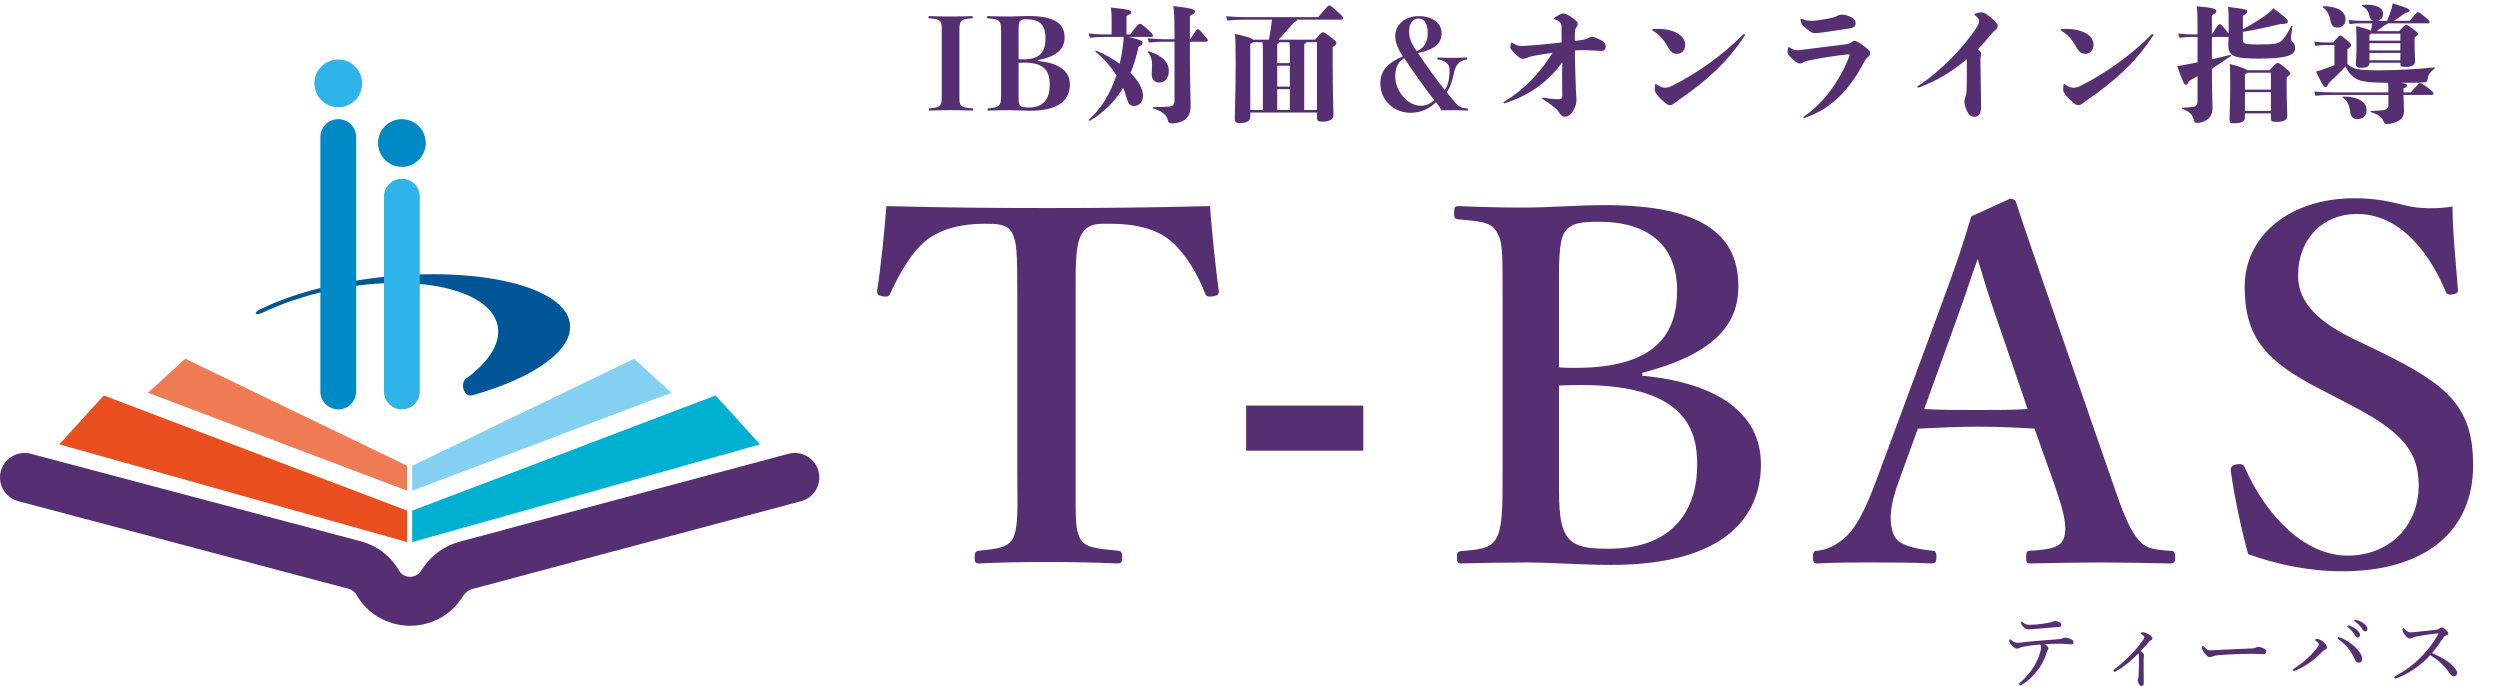 <svg width="714" height="196" viewBox="0 0 714 196" fill="none" xmlns="http://www.w3.org/2000/svg">
<path d="M227 136.367L133.169 161.434C130.52 162.142 128.211 163.773 126.659 166.033L125.928 167.098C121.478 173.579 111.789 173.196 107.865 166.384V166.384C106.444 163.918 104.098 162.12 101.347 161.391L7 136.367" stroke="#552F72" stroke-width="14" stroke-linecap="round"/>
<path d="M42.259 112.162L116.277 140.137L116.277 133.032L52.919 102.468L42.259 112.162Z" fill="#EF7B54"/>
<path d="M191.745 112.162L117.727 140.137L117.727 133.032L181.085 102.468L191.745 112.162Z" fill="#83D0F3"/>
<path d="M16.938 126.906L116.292 154.82V145.848L29.642 112.949L16.938 126.906Z" fill="#E94E1F"/>
<path d="M217.066 126.906L117.712 154.82V145.848L204.362 112.949L217.066 126.906Z" fill="#00B0D0"/>
<path fill-rule="evenodd" clip-rule="evenodd" d="M133.158 108.086C131.219 109.504 132.543 113.559 134.856 112.91C152.47 107.97 164.022 99.902 162.736 92.183C161.007 81.811 136.757 75.996 108.572 79.194C94.941 80.741 82.886 84.113 74.266 88.356C72.151 89.397 72.968 90.272 75.095 89.256C80.503 86.676 86.892 84.496 93.92 82.974C117.202 77.933 138.677 82.03 141.887 92.125C143.531 97.296 140.062 103.038 133.158 108.086Z" fill="#005697"/>
<path d="M101.719 111.812V39.141C101.719 36.319 99.432 34.031 96.61 34.031C93.788 34.031 91.5 36.319 91.5 39.141V111.812C91.5 114.634 93.788 116.922 96.61 116.922C99.432 116.922 101.719 114.634 101.719 111.812Z" fill="#008AC5"/>
<path d="M119.887 111.811V56.172C119.887 53.35 117.6 51.062 114.778 51.062C111.956 51.062 109.668 53.35 109.668 56.172V111.811C109.668 114.633 111.956 116.921 114.778 116.921C117.6 116.921 119.887 114.633 119.887 111.811Z" fill="#2FB4E9"/>
<circle cx="114.778" cy="40.844" r="6.813" fill="#008AC5"/>
<circle cx="96.61" cy="23.813" r="6.813" fill="#2FB4E9"/>
<path d="M274.004 8.564V27.608C274.004 30.164 274.148 30.74 277.568 30.92C277.892 30.92 277.928 30.956 277.928 31.28C277.928 31.532 277.892 31.568 277.568 31.568C275.84 31.496 273.428 31.46 271.448 31.46C269.504 31.46 267.2 31.496 265.652 31.568C265.328 31.568 265.292 31.532 265.292 31.28C265.292 30.956 265.328 30.92 265.616 30.92C268.568 30.74 268.964 30.164 268.964 27.608V8.564C268.964 6.008 268.784 5.468 265.508 5.252C265.184 5.216 265.148 5.18 265.148 4.928C265.148 4.64 265.184 4.604 265.508 4.604C267.2 4.676 269.468 4.712 271.448 4.712C273.464 4.712 275.876 4.676 277.46 4.604C277.784 4.604 277.82 4.64 277.82 4.928C277.82 5.18 277.784 5.216 277.46 5.252C274.4 5.432 274.004 6.008 274.004 8.564ZM296.383 17.168V17.42C302.467 17.96 305.563 20.336 305.563 24.044C305.563 28.724 302.179 31.64 294.079 31.64C292.315 31.64 290.119 31.46 288.391 31.46C286.771 31.46 283.891 31.496 282.415 31.568C282.091 31.568 282.055 31.532 282.055 31.28C282.055 30.992 282.091 30.956 282.415 30.92C285.367 30.74 285.907 30.164 285.907 27.608V8.564C285.907 6.008 285.511 5.468 282.271 5.252C281.947 5.216 281.911 5.18 281.911 4.928C281.911 4.64 281.947 4.604 282.271 4.604C283.855 4.676 286.735 4.712 288.427 4.712C290.083 4.712 291.955 4.568 293.647 4.568C301.423 4.568 304.051 6.908 304.051 10.652C304.051 13.964 301.855 16.16 296.383 17.168ZM290.911 8.456V16.916C291.451 16.952 291.919 16.952 292.243 16.952C296.815 16.952 298.579 15.08 298.579 10.904C298.579 7.052 296.887 5.504 293.251 5.504C291.163 5.504 290.911 5.936 290.911 8.456ZM290.911 17.924V27.716C290.911 30.236 291.127 30.704 293.899 30.704C297.895 30.704 299.803 28.436 299.803 24.116C299.803 19.832 297.787 17.888 292.423 17.888C291.919 17.888 291.451 17.888 290.911 17.924ZM328.889 10.544H322.337C325.865 11.372 326.297 11.732 326.297 12.2C326.297 12.56 326.189 12.92 325.181 13.316C324.569 16.088 323.813 18.608 322.877 20.84C325.253 23.18 326.441 25.52 326.441 27.248C326.441 29.084 325.433 30.272 323.741 30.272C322.625 30.272 322.193 29.444 321.761 27.932C321.509 26.96 321.149 26.024 320.753 25.088C318.233 29.3 314.993 32.288 311.249 34.484C311.069 34.592 310.853 34.268 311.033 34.124C314.237 31.316 317.045 26.96 318.845 21.524C317.189 18.896 315.065 16.556 312.905 14.792C312.725 14.648 312.941 14.432 313.157 14.504C315.749 15.584 317.945 16.88 319.781 18.212C320.213 16.412 320.537 14.54 320.753 12.596C320.825 11.984 320.897 11.372 320.933 10.544H314.957C314.129 10.544 312.941 10.58 311.285 10.796L310.925 9.536C312.617 9.752 313.913 9.824 314.957 9.824H317.477V5.576C317.477 4.424 317.477 3.884 317.261 2.156C322.265 2.66 323.093 2.912 323.093 3.416C323.093 3.812 322.913 4.064 321.725 4.568V9.824H322.769C324.821 7.124 325.253 6.8 325.541 6.8C325.865 6.8 326.261 6.944 328.169 8.744C329.105 9.644 329.285 9.896 329.285 10.184C329.285 10.364 329.141 10.544 328.889 10.544ZM328.925 21.092C328.925 20.804 328.925 20.408 328.961 20.084C329.141 17.888 329.033 16.268 327.845 14.972C327.701 14.828 327.917 14.612 328.133 14.684C332.021 15.836 333.821 17.96 333.821 20.12C333.821 22.424 332.669 23.576 331.049 23.576C329.789 23.576 328.925 22.748 328.925 21.092ZM339.833 11.192H339.941C341.705 8.456 341.777 8.348 342.101 8.348C342.425 8.348 342.497 8.384 343.829 9.968C344.873 11.192 344.945 11.264 344.945 11.552C344.945 11.768 344.837 11.912 344.585 11.912H339.833V15.62C339.833 21.848 340.049 28.868 340.049 30.236C340.049 32.756 338.861 34.232 337.385 34.736C336.629 35.024 335.441 35.24 334.829 35.24C334.109 35.24 333.749 35.096 333.569 34.412C333.173 32.828 332.201 31.892 329.429 30.992C329.213 30.92 329.213 30.596 329.429 30.596C331.481 30.596 333.029 30.524 333.785 30.452C335.009 30.344 335.441 29.984 335.441 28.472V11.912H332.057C331.337 11.912 329.861 11.984 328.133 12.164L327.809 10.94C329.501 11.12 331.085 11.192 332.057 11.192H335.441C335.441 5.252 335.369 3.776 335.117 1.724C340.337 2.336 341.309 2.66 341.309 3.308C341.309 3.704 341.093 3.992 339.833 4.532V11.192ZM355.241 4.892H376.481C379.181 1.688 379.289 1.58 379.613 1.58C380.009 1.58 380.117 1.616 382.133 3.452C383.393 4.604 383.645 4.928 383.645 5.216C383.645 5.468 383.465 5.612 383.177 5.612H370.469C370.433 5.9 370.181 6.116 369.605 6.368C367.769 8.492 366.833 9.5 365.141 11.336H375.581C377.165 9.464 377.453 9.212 377.813 9.212C378.137 9.212 378.569 9.428 380.225 10.724C381.413 11.66 381.701 11.984 381.701 12.272C381.701 12.56 381.521 12.848 380.621 13.46V18.86C380.621 26.528 380.837 32 380.837 32.936C380.837 34.016 379.829 34.736 377.669 34.736C376.337 34.736 376.121 34.484 376.121 33.404V32.144H357.077V33.404C357.077 34.448 356.213 35.132 354.197 35.132C352.901 35.132 352.649 34.952 352.649 33.8C352.649 32.828 352.901 26.204 352.901 18.32C352.901 13.964 352.865 11.624 352.721 9.68C356.429 10.472 357.581 10.94 357.905 11.336H362.405C362.621 10.112 362.801 9.14 363.053 7.34C363.125 6.8 363.197 6.26 363.269 5.612H355.241C353.981 5.612 352.577 5.684 350.525 5.864L350.165 4.64C352.541 4.82 353.981 4.892 355.241 4.892ZM372.485 31.424H376.121V12.056H373.025C372.989 12.272 372.881 12.416 372.485 12.632V31.424ZM357.077 12.524V31.424H360.677V14.144C360.677 13.46 360.641 12.74 360.569 12.056H357.833C357.689 12.236 357.437 12.344 357.077 12.524ZM368.381 18.032V14.144C368.381 13.46 368.345 12.74 368.273 12.056H365.321C365.285 12.272 365.177 12.416 364.781 12.632V18.032H368.381ZM364.781 25.448V31.424H368.381V25.448H364.781ZM364.781 18.752V24.728H368.381V18.752H364.781ZM400.673 16.052C399.197 13.892 398.477 12.128 398.477 10.292C398.477 6.98 401.393 4.604 405.137 4.604C409.205 4.604 411.725 6.692 411.725 9.464C411.725 12.38 409.745 14.144 404.957 15.152C407.225 18.5 410.033 22.496 412.625 25.7C413.489 24.512 413.993 22.676 413.993 19.904C413.993 18.716 413.273 17.348 410.789 17.024C410.573 16.988 410.537 16.952 410.537 16.7C410.537 16.448 410.573 16.412 410.789 16.412C412.049 16.484 413.453 16.52 414.785 16.52C416.117 16.52 417.521 16.484 418.781 16.412C419.033 16.412 419.069 16.448 419.069 16.7C419.069 16.952 419.033 16.988 418.781 17.024C416.837 17.312 415.721 18.428 415.217 21.02C414.821 23.036 414.173 25.052 413.165 26.348C415.577 29.336 416.189 29.984 416.549 30.236C417.125 30.632 417.665 30.848 418.925 30.956C419.213 30.992 419.249 31.028 419.249 31.28C419.249 31.532 419.213 31.568 418.925 31.568C417.593 31.532 416.225 31.46 415.289 31.46C414.173 31.46 412.841 31.46 411.725 31.496C411.185 30.668 410.789 30.02 410.141 29.156C408.269 31.064 405.821 32.216 402.833 32.216C398.153 32.216 394.229 28.652 394.229 23.9C394.229 20.264 396.101 18.104 400.673 16.052ZM404.597 14.612C406.613 13.82 407.765 12.128 407.765 9.356C407.765 6.584 406.613 5.288 405.173 5.288C403.625 5.288 402.437 6.512 402.437 8.996C402.437 10.868 403.085 12.488 404.597 14.612ZM401.069 16.592C399.341 17.636 398.477 19.184 398.477 21.812C398.477 26.348 402.329 30.2 405.677 30.2C407.369 30.2 408.485 29.624 409.601 28.58C406.613 24.728 403.661 20.552 401.069 16.592ZM446.141 20.624L446.213 17.744C441.641 24.116 435.881 27.536 429.725 29.516C429.473 29.516 429.401 29.48 429.401 29.336C429.401 29.228 429.437 29.156 429.617 29.048C435.125 25.7 439.733 21.02 443.405 15.08C441.605 15.332 439.769 15.62 438.005 15.944C437.141 16.124 436.637 16.268 436.097 16.52C435.737 16.7 435.341 16.808 434.945 16.808C434.297 16.808 433.685 16.34 432.533 15.224C431.957 14.648 431.345 13.964 431.345 13.46C431.345 13.172 431.417 12.812 431.525 12.416C431.597 12.164 431.633 12.164 431.705 12.164C431.777 12.164 431.849 12.2 431.957 12.272C433.145 13.028 433.865 13.136 434.693 13.136C435.593 13.136 437.177 12.992 439.697 12.776C441.677 12.596 443.837 12.38 445.997 12.128L445.961 7.52C445.925 6.44 445.277 5.972 444.053 5.504C443.873 5.432 443.765 5.396 443.765 5.288C443.765 5.216 443.837 5.144 444.017 5C445.061 4.244 446.069 3.848 446.357 3.848C446.717 3.848 447.473 3.956 448.805 4.892C450.281 5.936 450.605 6.368 450.605 6.836C450.605 7.16 450.461 7.448 450.209 7.772C449.849 8.204 449.777 8.78 449.777 10.724V11.696C450.317 11.624 450.605 11.588 451.649 11.444C452.477 11.336 452.981 11.192 453.485 10.94C453.845 10.724 454.241 10.544 454.637 10.544C455.177 10.58 455.717 10.688 457.049 11.372C458.309 12.02 458.597 12.56 458.597 13.316C458.597 14.108 458.093 14.54 457.517 14.54C456.977 14.54 456.041 14.504 454.961 14.432C453.809 14.36 452.693 14.324 451.685 14.324C451.181 14.324 450.533 14.36 449.777 14.396C449.813 17.564 449.885 20.192 449.957 22.28C450.101 25.988 450.137 26.996 450.245 28.58C450.245 29.48 449.957 30.632 449.201 31.784C448.373 33.044 447.509 33.332 446.897 33.332C446.285 33.332 445.853 33.008 445.421 32.324C444.953 31.568 444.197 30.812 443.405 30.236C442.721 29.732 442.001 29.156 440.669 28.328C440.489 28.22 440.453 28.112 440.453 28.04C440.453 27.932 440.489 27.86 440.669 27.86C442.397 28.184 443.657 28.328 445.205 28.328C445.961 28.328 446.177 28.076 446.177 27.5C446.177 26.24 446.141 22.928 446.141 20.624ZM481.277 12.776C481.277 14.144 480.521 15.368 478.937 15.368C477.749 15.368 477.137 14.792 476.417 13.568C475.265 11.444 473.861 9.788 471.953 8.708C471.881 8.672 471.845 8.6 471.845 8.528C471.845 8.456 471.917 8.348 472.097 8.312C472.457 8.276 472.817 8.24 473.285 8.24C478.253 8.24 481.277 10.184 481.277 12.776ZM476.957 30.02C476.633 30.02 476.309 29.984 475.769 29.552C474.941 28.868 474.041 28.04 473.357 27.212C472.889 26.6 472.601 26.096 472.601 25.736C472.601 25.412 472.637 24.764 472.673 24.296C472.709 24.044 472.745 24.008 472.889 24.008C472.961 24.008 473.069 24.08 473.285 24.224C474.365 24.98 475.121 25.052 475.625 25.052C476.021 25.052 476.777 24.908 477.641 24.476C484.517 21.02 491.717 16.016 497.837 9.86C497.909 9.788 498.017 9.716 498.125 9.716C498.269 9.716 498.377 9.824 498.377 9.968C498.377 10.04 498.377 10.04 498.341 10.112C493.229 17.888 487.469 23.036 479.333 28.652C478.757 29.048 478.361 29.372 477.929 29.66C477.677 29.876 477.317 30.02 476.957 30.02ZM529.661 11.66C530.093 11.66 530.597 11.876 531.929 12.848C533.657 14.108 534.125 14.612 534.125 15.152C534.125 15.62 533.981 15.872 533.513 16.268C533.045 16.664 532.793 16.952 532.361 17.78C527.969 26.024 522.929 31.064 515.477 33.656C515.369 33.692 515.333 33.692 515.261 33.692C515.117 33.692 515.045 33.62 515.045 33.512C515.045 33.44 515.081 33.368 515.225 33.26C519.725 30.236 524.765 24.62 528.077 16.304C528.221 15.98 528.257 15.908 528.257 15.836C528.257 15.62 528.149 15.512 527.861 15.512C524.045 15.908 519.689 16.592 516.305 17.348C515.693 17.492 515.261 17.636 514.937 17.852C514.649 18.068 514.361 18.14 514.037 18.14C513.641 18.14 513.029 17.888 511.913 16.844C510.869 15.872 510.509 15.296 510.509 14.9C510.509 14.432 510.581 13.964 510.725 13.568C510.761 13.46 510.797 13.424 510.869 13.424C510.941 13.424 510.941 13.424 511.049 13.496C512.093 14.216 512.489 14.324 513.389 14.324C513.893 14.324 514.433 14.252 515.585 14.108C518.933 13.676 523.001 13.172 526.709 12.704C527.933 12.56 528.221 12.452 528.761 12.056C529.085 11.804 529.373 11.66 529.661 11.66ZM518.537 9.464C517.745 9.464 517.493 9.356 516.881 8.924C515.801 8.168 514.937 7.34 514.649 6.944C514.325 6.548 514.217 5.864 514.217 5.576C514.217 5.468 514.253 5.36 514.325 5.36C514.397 5.36 514.433 5.36 514.613 5.432C515.693 5.864 516.593 5.936 517.529 5.936C518.321 5.936 519.545 5.792 521.345 5.468C523.289 5.108 524.153 4.856 524.657 4.568C525.161 4.28 525.557 4.172 526.133 4.172C526.565 4.172 527.537 4.352 528.221 4.676C529.517 5.216 529.949 5.864 529.949 6.62C529.949 7.448 529.589 7.844 528.365 8.096C525.269 8.564 523.109 8.924 520.661 9.248C519.545 9.356 518.897 9.464 518.537 9.464ZM561.737 16.88C557.489 20.516 552.953 23.18 548.093 24.98C547.985 25.016 547.913 25.016 547.841 25.016C547.697 25.016 547.589 24.944 547.589 24.8C547.589 24.728 547.625 24.656 547.733 24.584C554.465 20.228 560.873 13.388 564.401 8.06C565.013 7.16 565.229 6.512 565.229 6.08C565.229 5.468 564.977 5.072 564.077 4.388C563.933 4.28 563.861 4.208 563.861 4.1C563.861 4.028 563.933 3.956 564.149 3.884C564.905 3.632 565.481 3.524 565.949 3.524C566.561 3.524 567.389 3.956 568.865 5.252C570.125 6.368 570.557 6.8 570.557 7.376C570.557 7.808 570.377 8.096 570.053 8.384C569.693 8.708 569.261 9.068 568.649 9.824C567.281 11.516 566.021 12.884 564.869 14.108C565.013 14.216 565.157 14.36 565.301 14.468C565.733 14.828 565.841 15.116 565.841 15.368C565.841 15.584 565.805 15.692 565.733 15.908C565.625 16.268 565.625 16.376 565.625 17.708C565.625 21.776 565.805 27.572 565.805 30.632C565.805 32.54 565.013 33.368 563.933 33.368C562.997 33.368 562.385 32.936 561.845 31.856C561.413 30.992 561.017 29.696 561.017 29.012C561.017 28.652 561.161 28.184 561.269 27.86C561.485 27.248 561.629 26.636 561.665 25.772C561.737 23.144 561.737 21.092 561.737 16.88ZM597.917 12.776C597.917 14.144 597.161 15.368 595.577 15.368C594.389 15.368 593.777 14.792 593.057 13.568C591.905 11.444 590.501 9.788 588.593 8.708C588.521 8.672 588.485 8.6 588.485 8.528C588.485 8.456 588.557 8.348 588.737 8.312C589.097 8.276 589.457 8.24 589.925 8.24C594.893 8.24 597.917 10.184 597.917 12.776ZM593.597 30.02C593.273 30.02 592.949 29.984 592.409 29.552C591.581 28.868 590.681 28.04 589.997 27.212C589.529 26.6 589.241 26.096 589.241 25.736C589.241 25.412 589.277 24.764 589.313 24.296C589.349 24.044 589.385 24.008 589.529 24.008C589.601 24.008 589.709 24.08 589.925 24.224C591.005 24.98 591.761 25.052 592.265 25.052C592.661 25.052 593.417 24.908 594.281 24.476C601.157 21.02 608.357 16.016 614.477 9.86C614.549 9.788 614.657 9.716 614.765 9.716C614.909 9.716 615.017 9.824 615.017 9.968C615.017 10.04 615.017 10.04 614.981 10.112C609.869 17.888 604.109 23.036 595.973 28.652C595.397 29.048 595.001 29.372 594.569 29.66C594.317 29.876 593.957 30.02 593.597 30.02ZM641.765 20.048H648.173C649.973 18.104 650.117 17.996 650.477 17.996C650.873 17.996 651.017 18.032 652.637 19.364C653.969 20.48 654.077 20.66 654.077 20.984C654.077 21.308 654.005 21.38 653.069 22.1V24.908C653.069 28.688 653.249 32.252 653.249 33.116C653.249 34.16 652.313 34.808 650.225 34.808C648.785 34.808 648.569 34.664 648.569 33.512V32.396H641.153V33.44C641.153 34.736 640.325 35.204 637.985 35.204C636.941 35.204 636.761 34.988 636.761 34.124C636.761 33.224 636.941 29.12 636.941 25.124C636.941 21.308 636.941 20.66 636.833 18.248C640.361 19.256 641.441 19.688 641.765 20.048ZM641.153 31.676H648.569V26.312H641.153V31.676ZM648.569 20.768H641.765C641.657 20.948 641.441 21.056 641.153 21.2V25.592H648.569V20.768ZM640.577 9.104V11.444C640.577 12.416 640.937 12.704 644.897 12.704C649.937 12.704 650.909 12.452 651.881 11.372C652.673 10.508 653.285 9.572 654.365 7.484C654.473 7.304 654.725 7.376 654.689 7.592C654.401 9.464 654.329 10.364 654.329 10.832C654.329 11.372 654.437 11.696 654.905 12.2C655.373 12.704 655.481 12.992 655.481 13.748C655.481 15.728 653.249 16.736 645.185 16.736C637.985 16.736 636.401 16.088 636.401 12.776C636.401 12.164 636.437 11.588 636.473 10.508C636.401 10.544 636.329 10.544 636.221 10.544H631.721V16.952C633.233 16.592 634.925 16.196 636.905 15.692C637.121 15.656 637.265 15.944 637.085 16.052C635.069 17.384 633.449 18.5 631.721 19.652C631.757 28.076 631.901 29.696 631.901 30.848C631.901 32.54 631.181 33.728 630.101 34.34C629.165 34.88 628.337 35.096 627.545 35.096C626.969 35.096 626.717 34.88 626.537 34.16C626.213 32.936 625.529 31.892 623.297 31.136C623.081 31.064 623.081 30.776 623.297 30.776C624.665 30.704 625.457 30.632 626.465 30.488C627.293 30.38 627.617 29.876 627.617 28.688V21.74L625.133 23.18C624.809 24.008 624.629 24.188 624.269 24.188C623.837 24.188 623.693 24.116 621.785 18.86C622.757 18.752 623.729 18.572 624.989 18.32C625.889 18.14 626.753 17.996 627.617 17.816V10.544H625.997C625.025 10.544 624.161 10.58 622.469 10.796L622.109 9.572C623.945 9.788 624.881 9.824 625.997 9.824H627.617C627.617 4.784 627.617 3.74 627.365 1.796C632.009 2.192 632.981 2.516 632.981 3.128C632.981 3.56 632.729 3.812 631.721 4.352V9.824C633.521 6.98 633.629 6.908 633.953 6.908C634.241 6.908 634.349 6.944 635.681 8.564C636.113 9.068 636.365 9.392 636.509 9.572V7.664C636.509 4.856 636.509 3.596 636.329 1.976C641.477 2.588 641.837 2.804 641.837 3.272C641.837 3.704 641.477 3.992 640.577 4.496V8.312C642.953 7.16 645.977 5.216 647.633 3.92C648.497 3.236 648.821 2.948 649.325 2.372C653.105 5.252 653.429 5.612 653.429 6.152C653.429 6.692 652.997 6.836 651.269 6.872C648.497 7.556 644.177 8.492 640.577 9.104ZM677.477 6.656H674.309C673.265 6.656 672.329 6.692 671.033 6.872L670.745 5.72C672.185 5.864 673.409 5.936 674.309 5.936H677.837C677.225 5.756 676.901 5.324 676.721 4.532C676.397 3.056 675.641 2.228 674.633 1.76C674.453 1.652 674.525 1.4 674.741 1.4C678.881 1.076 680.609 2.372 680.609 3.956C680.609 4.928 680.033 5.684 679.097 5.936H681.761C682.229 4.892 682.661 3.704 683.057 2.336C683.201 1.868 683.273 1.472 683.345 0.968C687.953 2.336 688.169 2.624 688.169 3.02C688.169 3.308 687.881 3.524 686.909 3.704C685.865 4.496 684.749 5.288 683.741 5.936H688.241C690.149 3.596 690.221 3.488 690.545 3.488C690.905 3.488 691.085 3.56 692.849 5.072C693.821 5.9 693.893 6.08 693.893 6.26C693.893 6.512 693.785 6.656 693.533 6.656H681.977C681.905 6.836 681.653 6.98 681.113 7.196C680.357 7.772 679.529 8.384 678.773 8.888H685.181C686.765 7.196 686.873 7.124 687.197 7.124C687.485 7.124 687.809 7.268 689.069 8.204C690.473 9.248 690.581 9.428 690.581 9.716C690.581 9.968 690.437 10.112 689.609 10.724V12.056C689.609 15.764 689.753 16.808 689.753 17.564C689.753 18.536 688.781 19.112 686.945 19.112C685.721 19.112 685.541 18.968 685.541 17.924H676.721C676.685 19.004 676.073 19.364 674.165 19.364C673.229 19.364 672.833 19.004 672.833 18.212C672.833 17.42 673.013 16.304 673.013 13.208C673.013 10.508 673.013 9.608 672.905 7.448C675.641 8.132 676.721 8.492 677.153 8.78C677.261 8.024 677.405 7.376 677.477 6.656ZM676.721 17.204H685.541V15.116H676.721V17.204ZM685.541 12.344H676.721V14.396H685.541V12.344ZM676.721 11.624H685.541V9.608H677.225C677.117 9.716 676.937 9.824 676.721 9.932V11.624ZM663.401 2.12C663.221 2.012 663.437 1.76 663.653 1.76C668.009 1.832 669.881 3.524 669.881 5.54C669.881 6.98 668.909 7.88 667.577 7.88C666.425 7.88 665.813 7.124 665.633 6.116C665.309 4.136 664.517 2.84 663.401 2.12ZM669.197 27.572C673.481 27.572 675.893 29.084 675.893 31.424C675.893 33.08 674.849 34.016 673.229 34.016C671.969 34.016 671.357 33.26 671.213 31.964C670.961 29.84 670.313 28.688 669.053 27.86C668.873 27.752 668.981 27.572 669.197 27.572ZM670.421 14.072V18.284C670.961 18.788 671.645 19.256 672.401 19.508C673.481 19.868 674.813 20.084 679.421 20.084C683.777 20.084 691.229 19.724 695.189 19.256C695.405 19.22 695.477 19.472 695.297 19.616C694.109 20.516 693.497 21.344 693.389 22.352C693.281 23.108 693.065 23.468 692.381 23.504C691.661 23.612 690.473 23.648 685.685 23.648C687.161 23.9 687.449 24.08 687.449 24.368C687.449 24.692 687.197 24.98 686.441 25.232V26.384H688.565C690.689 23.9 690.869 23.756 691.229 23.756C691.661 23.756 691.805 23.864 693.641 25.268C694.721 26.096 695.009 26.384 695.009 26.708C695.009 26.96 694.901 27.104 694.613 27.104H686.441V27.392C686.441 28.544 686.585 30.884 686.585 31.46C686.585 33.116 686.081 33.908 685.001 34.52C684.029 35.06 682.805 35.42 681.653 35.42C681.077 35.42 680.933 35.168 680.681 34.52C680.285 33.548 679.313 32.684 677.153 32.036C676.937 31.964 676.937 31.712 677.153 31.712C678.773 31.64 679.997 31.568 681.005 31.388C681.653 31.28 682.121 30.848 682.121 30.092V27.104H666.785C664.949 27.104 663.365 27.14 661.277 27.356L660.953 26.132C663.221 26.348 664.877 26.384 666.785 26.384H682.121V26.312C682.121 25.412 682.121 24.692 682.013 23.648C675.245 23.612 673.733 23.108 672.365 22.136C671.213 21.308 670.385 20.228 669.881 18.968C668.477 20.516 666.677 22.244 665.093 23.72C664.733 24.62 664.517 24.872 664.157 24.872C663.761 24.872 663.293 24.368 661.457 20.444C662.393 20.192 662.969 20.012 663.401 19.832C664.373 19.508 665.669 19.04 666.713 18.644V12.848H664.481C663.185 12.848 662.645 12.884 661.277 13.1L660.953 11.876C662.573 12.092 663.185 12.128 664.481 12.128H666.353C667.937 10.292 668.045 10.184 668.369 10.184C668.729 10.184 668.873 10.292 669.809 11.084C671.213 12.2 671.465 12.488 671.465 12.92C671.465 13.172 671.321 13.388 670.421 14.072Z" fill="#552F72"/>
<path d="M290.54 135.16V84.34C290.54 71.46 290.4 69.22 289 66.42C287.6 63.9 284.52 63.9 281.02 63.9C274.58 63.9 268.42 65.44 264.36 68.8C260.16 72.16 256.66 78.6 254.28 83.78C254 84.48 253.72 84.9 252.04 84.62C250.5 84.34 250.5 83.92 250.5 83.08C251.62 75.94 252.6 66 253.16 58.86C269.12 59.28 283.96 59.42 299.22 59.42C314.06 59.42 329.46 59.28 345.56 58.86C346.12 66 347.1 75.94 348.08 83.08C348.08 83.92 348.08 84.34 346.54 84.62C344.72 84.9 344.44 84.48 344.16 83.78C342.2 78.6 338.56 72.3 334.36 68.8C330.44 65.44 324.28 63.9 317.28 63.9C313.78 63.9 310.98 63.62 309.02 66.7C307.06 69.78 307.2 76.08 307.2 84.34V135.16C307.2 149.16 307.06 150.7 308.46 153.78C309.86 156.58 313.92 156.72 319.24 157.28C320.22 157.42 320.5 157.7 320.5 159.1C320.5 160.64 320.22 160.92 319.1 160.92C313.08 160.64 305.24 160.5 298.94 160.5C292.5 160.5 285.08 160.64 279.62 160.92C278.64 160.92 278.36 160.64 278.36 159.24C278.36 157.7 278.64 157.42 279.62 157.28C284.52 156.72 287.74 156.58 289.28 153.78C290.96 150.42 290.54 144.54 290.54 135.16ZM389.357 115.84V128.72H355.897V115.84H389.357ZM469.04 106.46V107.3C490.88 109.4 502.92 118.22 502.92 132.64C502.92 146.78 493.54 161.34 460.08 161.34C451.96 161.34 442.72 160.64 435.86 160.64C429.84 160.64 423.12 160.78 417.24 160.92C416.26 160.92 416.12 160.64 416.12 159.24C416.12 157.84 416.26 157.56 417.24 157.42C422.56 156.86 425.5 156.86 427.32 153.78C429.14 150.7 429.14 144.54 429.14 135.16V84.34C429.14 70.9 429.14 69.08 427.32 66C425.64 63.34 422.56 63.2 416.54 62.64C415.56 62.5 415.28 62.36 415.28 60.82C415.28 59.14 415.56 58.86 416.68 58.86C422.98 59.14 429.28 59.28 435.58 59.28C442.16 59.28 450.7 58.58 458.4 58.58C487.52 58.58 496.48 67.96 496.48 81.82C496.48 92.04 490.32 101 469.04 106.46ZM445.24 84.34V104.92C447.34 105.06 448.18 105.06 450 105.06C473.24 105.06 478.98 94.98 478.98 82.94C478.98 70.2 470.86 63.34 456.72 63.34C452.24 63.34 448.6 63.48 446.78 66.42C445.1 69.36 445.24 75.52 445.24 84.34ZM445.24 110.1V135.16C445.24 142.86 445.1 149.16 447.2 152.66C449.3 156.3 453.5 156.72 459.38 156.72C479.68 156.72 484.72 143.56 484.72 132.78C484.72 123.82 482.34 109.96 451.68 109.96C449.86 109.96 448.74 109.96 445.24 110.1ZM586.934 138.94L581.054 122.42C576.434 122.14 570.414 121.86 565.094 121.86C559.214 121.86 553.614 122.14 547.734 122.42L542.414 137.12C539.334 145.38 539.614 149.58 540.874 152.8C542.134 155.74 546.754 156.72 551.794 157.28C552.634 157.28 553.054 157.56 553.054 159.1C553.054 160.64 552.634 160.92 551.514 160.92C546.334 160.64 539.194 160.64 534.014 160.64C529.114 160.64 523.934 160.64 519.314 160.92C518.054 160.92 517.774 160.64 517.774 159.1C517.774 157.56 518.054 157.28 519.314 157.28C523.094 156.72 525.474 154.9 527.574 152.94C530.374 150.14 533.034 144.96 536.114 136.56L552.914 91.2C559.494 73.56 560.754 69.22 562.994 61.8L574.054 56.76C575.034 56.76 575.594 57.04 575.874 58.02C578.674 66.7 581.194 73.7 587.494 92.04L603.314 137.68C606.114 145.94 608.074 150.84 610.314 153.64C612.694 156.58 614.094 156.86 619.414 157.28C620.954 157.28 621.234 157.56 621.234 159.1C621.234 160.64 620.954 160.92 619.414 160.92C613.394 160.78 605.554 160.64 599.534 160.64C594.074 160.64 585.814 160.78 579.794 160.92C578.814 160.92 578.674 160.64 578.674 159.1C578.674 157.56 578.954 157.28 579.794 157.28C585.114 157 588.614 156.44 589.454 153.64C590.434 150.56 589.594 146.64 586.934 138.94ZM579.094 116.82L570.694 92.32C567.474 83.08 566.354 79.02 564.814 73.98C562.854 79.44 561.734 83.08 558.514 92.04L549.554 116.82C554.174 117.1 559.774 117.1 565.094 117.1C569.574 117.1 575.034 117.1 579.094 116.82ZM670.342 115.14L663.342 111.5C646.682 103.1 641.082 96.1 641.082 81.82C641.082 67.54 653.682 56.62 672.442 56.62C678.602 56.62 682.662 57.6 686.582 58.58C690.922 59.7 695.822 59.7 700.442 59C700.442 66.14 701.422 75.24 701.982 82.66C701.982 83.36 701.982 83.78 700.582 84.06C699.042 84.34 698.762 83.92 698.482 83.22C693.022 70.34 684.342 61.1 673.142 61.1C663.622 61.1 656.342 67.96 656.342 78.74C656.342 85.04 660.122 90.92 671.882 96.66L679.442 100.3C699.322 109.96 706.322 116.26 706.322 132.92C706.322 151.82 692.462 163.16 668.942 163.16C659.142 163.16 649.902 161.06 642.062 158.26C639.962 150.56 638.142 141.74 637.162 134.88C637.022 133.9 637.022 132.92 638.702 132.64C640.242 132.36 640.802 132.78 641.082 133.48C647.382 147.62 658.302 158.68 670.482 158.68C682.382 158.68 690.782 150.28 690.782 138.52C690.782 127.88 684.482 122.42 670.342 115.14Z" fill="#552F72"/>
<path d="M586.912 177.36C587.296 177.36 587.776 177.48 588.256 177.744C588.616 177.96 588.688 178.176 588.688 178.512C588.688 178.8 588.424 179.064 587.944 179.088C587.488 179.112 587.008 179.112 586.384 179.184C584.704 179.328 582.664 179.496 581.008 179.64C580.528 179.688 579.64 179.76 579.4 179.76C578.944 179.76 578.56 179.664 577.888 179.064C577.384 178.584 577.216 178.176 577.216 177.816C577.216 177.624 577.264 177.504 577.36 177.504C577.456 177.504 577.552 177.576 577.696 177.72C578.344 178.272 578.776 178.44 579.64 178.44C580.408 178.44 581.056 178.392 582.064 178.296C583.168 178.2 583.888 178.08 584.824 177.912C585.448 177.792 585.784 177.72 586.024 177.624C586.336 177.504 586.672 177.36 586.912 177.36ZM582.64 184.08C581.032 184.2 579.688 184.368 578.368 184.608C577.432 184.776 577.024 184.896 576.64 185.112C576.472 185.208 576.304 185.256 576.064 185.256C575.656 185.256 575.104 184.896 574.552 184.32C574.096 183.888 573.832 183.432 573.832 183.048C573.832 182.76 573.928 182.568 574.048 182.568C574.12 182.568 574.24 182.664 574.456 182.832C575.008 183.288 575.512 183.576 576.064 183.576C576.496 183.576 576.928 183.528 577.456 183.48C579.304 183.264 580.864 183.096 583.072 182.928C584.872 182.808 586.504 182.688 588.184 182.52C588.616 182.472 588.904 182.376 589.048 182.304C589.264 182.208 589.552 182.112 589.816 182.112C590.32 182.112 591.136 182.328 591.712 182.688C592.072 182.904 592.216 183.168 592.216 183.456C592.216 183.792 591.976 184.008 591.664 184.008C591.256 184.032 590.824 183.96 590.128 183.912C589.216 183.84 588.352 183.84 587.44 183.864C586.408 183.864 585.04 183.912 583.936 183.984C584.536 184.32 585.04 184.752 585.04 185.112C585.04 185.232 584.992 185.352 584.896 185.496C584.776 185.664 584.68 185.832 584.56 186.216C584.104 187.92 583.288 189.648 582.064 191.28C580.744 193.008 579.304 194.496 577.336 195.6C577.168 195.696 577.072 195.72 576.976 195.72C576.784 195.72 576.64 195.6 576.64 195.432C576.64 195.288 576.712 195.144 577 194.904C578.32 193.8 579.808 192.096 580.84 190.416C581.704 189.024 582.4 187.464 582.784 185.856C582.904 185.376 582.952 185.112 582.952 184.872C582.952 184.584 582.856 184.272 582.64 184.08ZM611.392 185.952C612.04 186.456 612.352 186.816 612.352 187.128C612.352 187.224 612.304 187.344 612.28 187.44C612.256 187.56 612.232 187.824 612.232 188.664C612.232 189.432 612.208 190.488 612.232 191.64C612.256 192.96 612.256 194.112 612.256 195.096C612.256 195.624 612.016 195.936 611.68 195.936C611.344 195.936 611.128 195.744 610.936 195.456C610.72 195.12 610.528 194.568 610.528 194.28C610.528 194.088 610.624 193.8 610.672 193.68C610.744 193.488 610.768 193.32 610.792 192.768C610.84 192.096 610.84 191.328 610.864 190.296C610.864 189.312 610.888 188.232 610.888 187.32C610.888 186.888 610.864 186.744 610.768 186.6C608.632 188.784 606.472 190.512 604.408 191.664C604.216 191.76 604.072 191.856 603.928 191.856C603.784 191.856 603.592 191.664 603.592 191.544C603.592 191.424 603.688 191.28 603.88 191.136C605.68 189.816 607.768 187.848 609.376 186.12C610.648 184.776 611.656 183.384 612.112 182.688C612.328 182.376 612.424 182.16 612.424 181.944C612.424 181.752 612.184 181.512 611.824 181.272C611.56 181.08 611.368 180.96 611.368 180.84C611.368 180.696 611.584 180.576 611.992 180.576C612.448 180.576 613.048 180.768 613.888 181.296C614.368 181.608 614.728 181.968 614.728 182.304C614.728 182.592 614.608 182.736 614.32 182.856C614.056 182.976 613.912 183.096 613.768 183.264C613 184.2 612.256 185.016 611.392 185.952ZM631.864 187.488C631.696 187.608 631.456 187.704 631.12 187.704C630.64 187.704 630.064 187.176 629.44 186.312C629.128 185.88 628.888 185.424 628.888 185.064C628.888 184.752 628.936 184.464 629.104 184.464C629.224 184.464 629.32 184.584 629.488 184.752C630.328 185.568 630.664 185.736 631.216 185.736C631.72 185.736 632.632 185.688 634.264 185.592C637.528 185.4 640.768 185.28 642.808 185.208C643.624 185.184 644.008 185.064 644.272 184.92C644.464 184.824 644.752 184.752 645.016 184.752C645.256 184.752 645.592 184.824 646 184.968C647.128 185.4 647.272 185.664 647.272 186.096C647.272 186.576 646.96 186.816 646.432 186.816C645.52 186.816 644.224 186.72 643.048 186.72C640.912 186.72 636.664 186.864 633.52 187.128C632.752 187.2 632.104 187.344 631.864 187.488ZM674.632 188.016C674.632 188.832 674.344 189.264 673.624 189.264C673.12 189.264 672.808 188.928 672.544 188.352C671.896 186.912 671.296 185.928 670.504 184.968C669.784 184.104 668.944 183.36 668.032 182.712C667.744 182.52 667.6 182.376 667.6 182.256C667.6 182.064 667.744 181.968 667.888 181.968C668.056 181.968 668.248 182.04 668.56 182.16C669.952 182.736 671.272 183.576 672.448 184.632C673.504 185.568 674.632 187.056 674.632 188.016ZM662.248 184.008C662.248 183.768 662.032 183.48 661.456 183.072C661.216 182.904 661.168 182.856 661.168 182.76C661.168 182.592 661.504 182.472 661.768 182.472C662.104 182.472 662.56 182.64 663.16 183.048C663.88 183.552 664.576 184.224 664.576 184.848C664.576 185.232 664.384 185.424 663.976 185.568C663.784 185.64 663.592 185.808 663.328 186.072C662.296 187.104 661.288 188.016 660.064 188.928C658.744 189.912 657.28 190.8 655.768 191.424C655.456 191.568 655.288 191.616 655.168 191.616C655 191.616 654.856 191.496 654.856 191.304C654.856 191.16 654.976 191.064 655.216 190.92C656.704 189.96 658.024 188.904 659.176 187.872C660.112 186.984 660.928 186.096 661.576 185.28C662.032 184.68 662.248 184.32 662.248 184.008ZM670.648 178.632C670.792 178.632 670.96 178.68 671.032 178.704C671.68 178.896 672.4 179.256 673.12 179.904C673.696 180.408 674.032 180.84 674.032 181.344C674.032 181.728 673.792 182.064 673.36 182.064C673.048 182.064 672.784 181.848 672.568 181.416C672.208 180.696 671.248 179.64 670.552 179.112C670.456 179.04 670.384 178.944 670.384 178.872C670.384 178.752 670.48 178.632 670.648 178.632ZM672.592 177C672.712 177 672.904 177.048 673.12 177.096C673.768 177.264 674.368 177.552 675.04 178.032C675.616 178.44 676.144 178.992 676.144 179.544C676.144 180.024 675.856 180.312 675.496 180.312C675.184 180.312 674.992 180.192 674.728 179.736C674.296 178.992 673.336 177.96 672.52 177.48C672.424 177.432 672.352 177.336 672.352 177.24C672.352 177.12 672.448 177 672.592 177ZM694.576 186.528C696.784 187.44 698.848 188.544 700.264 189.912C701.104 190.728 701.752 191.52 701.752 192.168C701.752 192.816 701.344 193.176 700.768 193.176C700.432 193.176 700.12 192.96 699.736 192.432C698.152 190.152 696.4 188.496 694.048 187.104C692.608 188.688 691.048 190.056 689.368 191.16C687.76 192.24 686.08 193.104 684.688 193.608C684.448 193.704 684.208 193.776 684.04 193.776C683.896 193.776 683.776 193.608 683.776 193.488C683.776 193.368 683.872 193.224 684.016 193.152C686.896 191.568 689.392 189.816 691.792 187.272C693.568 185.424 694.888 183.648 696.328 181.176C696.4 181.056 696.424 181.008 696.424 180.96C696.424 180.912 696.376 180.912 696.232 180.912C695.128 180.984 692.392 181.344 689.968 181.824C689.488 181.92 689.176 182.016 688.984 182.136C688.768 182.256 688.624 182.376 688.288 182.376C687.88 182.376 687.304 181.968 686.8 181.272C686.344 180.648 686.152 180.312 686.152 179.904C686.152 179.664 686.272 179.4 686.392 179.4C686.488 179.4 686.656 179.544 686.8 179.688C687.424 180.288 687.856 180.6 688.384 180.6C688.768 180.6 689.584 180.528 690.28 180.456C692.152 180.264 694.144 180.072 695.896 179.832C696.304 179.784 696.496 179.664 696.712 179.472C696.88 179.304 697.048 179.208 697.288 179.208C697.648 179.208 697.912 179.328 698.416 179.784C699.064 180.384 699.256 180.648 699.256 180.936C699.256 181.176 699.136 181.272 698.656 181.464C698.32 181.584 697.936 181.896 697.648 182.352C697 183.384 695.824 185.064 694.576 186.528Z" fill="#552F72"/>
</svg>
